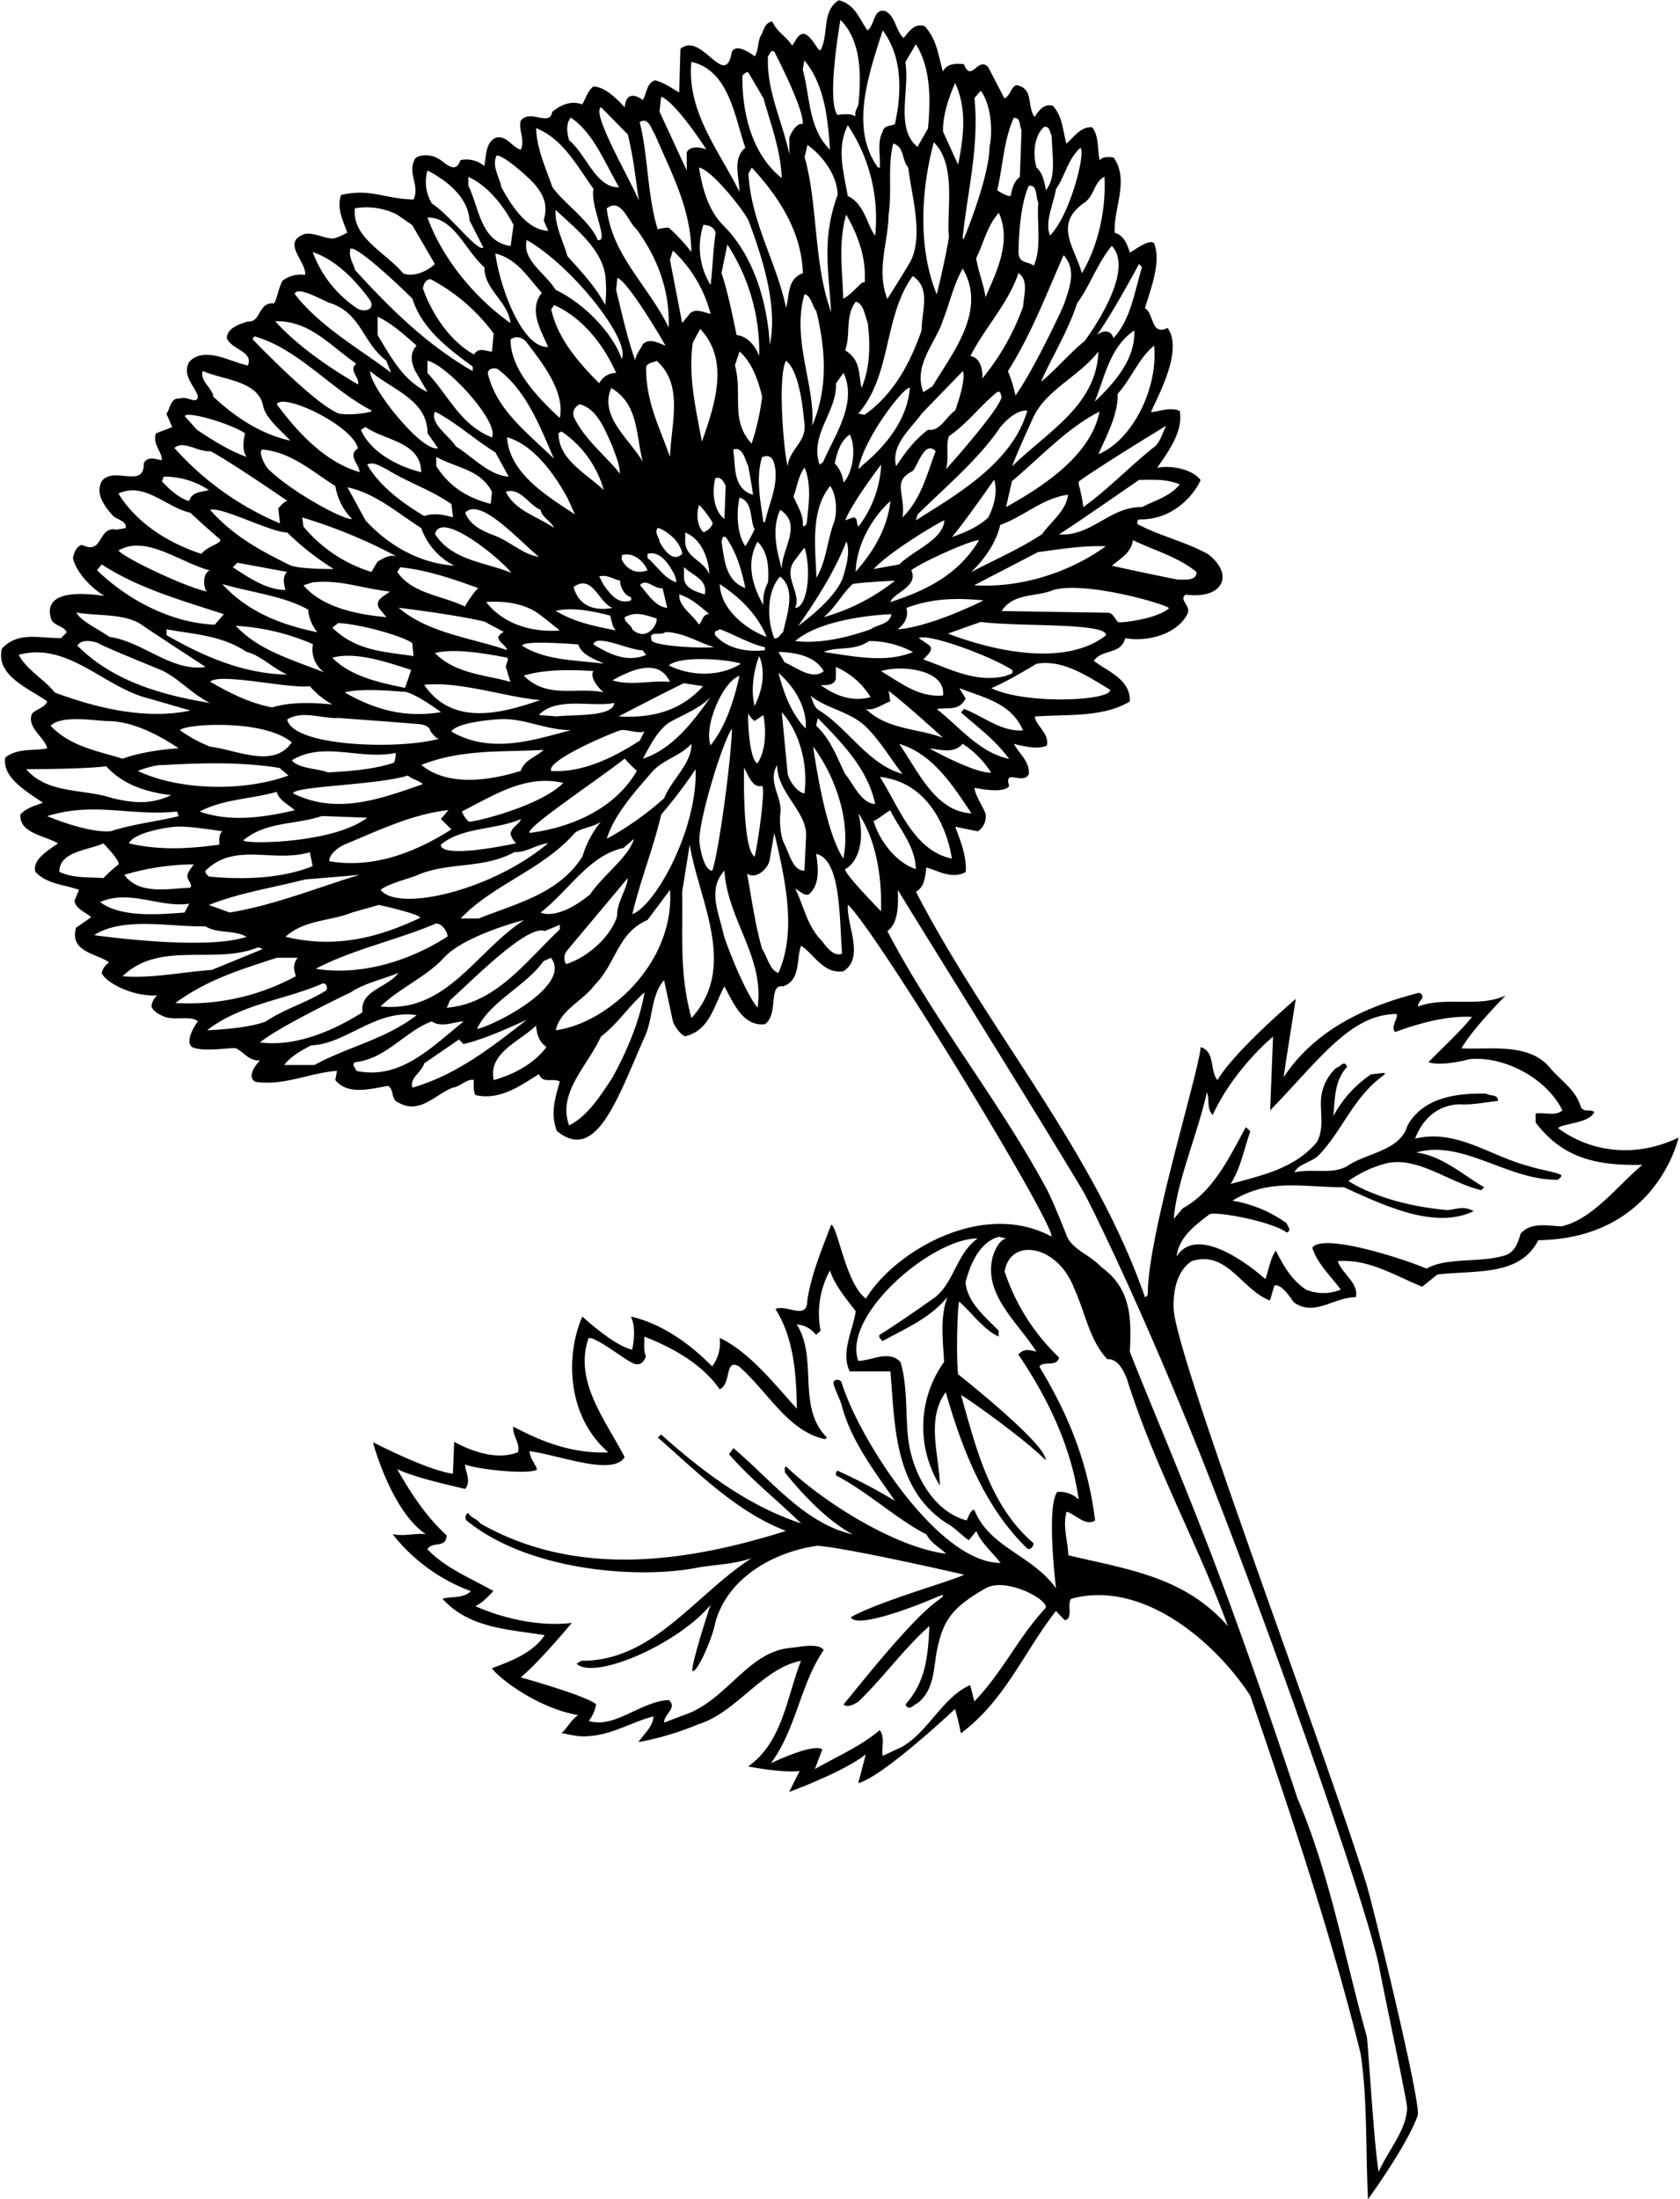 <?xml version="1.0"?>
<svg xmlns="http://www.w3.org/2000/svg" id="Layer_1" data-name="Layer 1" viewBox="0 0 456.69 598.39" width="457" height="598"><path d="M466.56,403.31c.34-1.25,8.55-1.25,9.8-4.45-1.59-.91-2.51.23-3.65-1.25-1.25-4.79-5.7-7.41-8.66-11.06-5.81-6.61-16.42-4.56-23.83-5,2.85-5.14,12-14.37,12-14.37-7.41,3.42-16.18.12-23.82,3-.23-1.48,2.51-2.5.34-3.76-14.36,3.65-28.27,9.92-36.94,23,.8-5.59,3.31-21.32,3.31-21.32s-16.76,14.25-21.32,22.12c-2.16-2.74-.57-7.75-4.56-9-.68,7.53-14.46,51.38-14.4,67.15,0,.6-.76.91-.76.91-13.91-40-42.86-72.62-62.36-110.35,2.4-1.25,2.51-4.22,2.85-6.61,3.31,1,7.07,3.3,10.72,1.25.23-4.56-1.48-8.44-2.85-12.31l6.15,1.25a4.83,4.83,0,0,0,2.06-4.9c-1-2.39-2.74-4.79-3-6.95.8.11,7.75,1.71,9.46-.46-1.59-5,3.88-.11,5.36-3.3.12-3.65-2.51-5.25-4.1-8.21,0,0,6.38,1.94,9,.45.69-3.3-3-5.36-3.3-7.86,8.89-.69,18.47.34,25.88-4.11.22-6-5.93-8.09-9.81-11.05,2.28-3.31,7.41-1.6,8.55-6.16,6.73,1.14,14.37-1.48,16.87-6.5,1.26-2.39-2.39-3.76-.45-5.36,10.18,1.34,13.4-5.36,6.15-11-6.15-3.42-13.11-4.91-19.26-8.21,0-.46-.12-1,.45-1.26,9.43.27,15.17-7,16.76-10.71-2.62-3.31-8.66-4-11.85-3.31,3.3-4.67,7.18-10.15,6.15-15.5-2.62-1.14-5.7.22-7.75.34,0-1.14,9.35-16.42,4.45-22.91-4.56,2.28-3.65-4-6.16-5.36,1.71-5.59,4.45-12.66,2.51-17.67-1.26-1.37-5.47,2-6.61,2.51-.69-2.17-1.6-4.68-4.11-5.36-.45-6.5,4.11-14.37-.34-20.52-.91-.12-3-.34-3.76.8-.69-3-.12-6.62-2.05-9-3.08-.23-4.79,2.51-7,4.45-1-3.42-1-7.3-3.65-10.26-2.39-.8-4,1.36-5,3-2.17-2.74-.12-7.75-4.9-8.66-1.71.57-1.49,2.62-3.31,3.64l-4.45-8.55c-2.85-3-4.56,4.45-6.61-.79-1.71-.12-4.44-.46-5.7,2-1.37-4.79-1.59-8.44-4.9-12.31-2.74-.92-4.1,1.14-5.81,3.19-2.28-2.17-2.06-5.7-4.91-7.3-3.3-.91-2.85,3.65-4.9,5.25-2.28-3.2-3.42-7.19-7.86-8.21-4.68,3-2.63,9.23-4.91,13.56h-.34c-.57-.22-2.62-4.67-4.56-4.44-1.59.45-1.94,2.16-2.85,3.19-1.71-2.62-4.22-3.76-5.36-6.5-1.71,0-2.39,2-2.85,3.31-1.36,1.82-.79,4.67-2.05,6.15-.34-.45-4.9-3.76-6.15-1.25-1.83,10.6-8.21-5.7-14-.8l-.34,11.86c-2.16-1.26-4.22-2.74-6.61-3.31-2.39.91-2.17,3.65-3.31,5.36,0,0-4.44-3.61-4.9,2-2.28-2.51-5.47-5.58-8.55-5.7-1.59,1.37-2.05,3.19-3,4.9-3-1.14-5.93.12-8.21,2.06-.57,4.1-6.16-.92-8.55,2.39-.68,2.39,1.25,5.24,0,7.87-2.39-.69-3.76-3.88-6.61-3.31-3,1.14-2.74,4.9-3.31,7.75a7.58,7.58,0,0,0-6.5-1.59c-1.36,4.44-4.9-.12-6.15-.46-1.6-1.14-5.13-1.14-6.16,0-2.28,4.1,1.37,7.18-.45,11.17-8.21-.23-11.63-3.08-19.73-1.25-1.25,3.65.57,7.07,1.71,10.26,0,0-2.91,1.57-3.88,1.59-2.31.05-5.06-1.65-7.63-1.25-6.73,2.28.57,7.64,0,11.17a8.07,8.07,0,0,0-6.16,1.6c-1.36,2.62-1.71,6.27-2.5,6.15A3.07,3.07,0,0,0,114,180c-1.31,1.52-1.68,4-4.16,3.8-2.28.68-5.7,1.82-5.7,4.55,1.26,3.08,7.41,3.65,5.7,7.41-4.56-.91-12-5.47-16-.91-1.82,3.65,1.26,6.16,2.4,9.12.11,2.74-3.08-.11-4.91.8-2.62-.34-2.62,3-3.64,4.11l1.59,3.64-4.44,1.71c-1,3.08,1.82,5.13,1.59,7.3-1.48-.23-4-1.25-4.9.91.11,7.07-8.32.46-11.51,4.9-1.6,3.42.68,6.5,2.85,9,1.14,1.48,4,1.48,3.76,3.65l-2.51.45c-5.24-1.14-3.42,7.07-9.46,4.11-1.6.57-2.17,2.28-2.4,3.64.92,4,5.13,8.21,8.55,10.26-15.08-2.16-15.73,2.86-14.36,6.62,1.14,1.71,3.42,1.59,4.1,3.3L59,269.93c-5.59.11-11.63-1.94-16.08,2.85-1.82,7.41,7.41,10.83,12.32,14.36-.46,1.6-2.85,2.06-4.11,3.31-1.59,3.88,3.42,6.38,4.11,9.46-3.2.8-7.87-.23-11.4,2.51-1,5.36,5.92,9.35,10.26,12.31-2.17.8-4.45,1.37-6.16,3.19-.34,5.13,6.61,5.7,10.26,7.87-2.43,1.71-7.18,4.45-6.16,7.75,3.2,3.42,7.87,3.42,11.86,4.9l-1.25,3c.45,2.28,3.3,3.19,4.56,4.44l-4.11,2.85c-1.94,6.73,6,7.07,9,9.46A4.67,4.67,0,0,0,70.07,361c.68,2.27,7.94,6.57,15.16,6.15a4.33,4.33,0,0,0-1.6,3c.57,1.49,2.28,2.28,3.65,2.85,2.74,1,7.41-.45,9,1.26-.35.23-3.77,5.24-1.6,6.95,3,1.48,11,0,11.87.33,2,.74,3.46,3.48,6.6,3.32,0,0-4.11,4.1-1.26,5.81,7.87,1.14,14.6-2.39,22.23-3l-.45,2.51c3.42,4.22,9.57,2.39,14.36,1.59,1.83,1.15.57,3.65,2.85,4.56,5.82,3.31,10-2.27,14.82-4.1,2-.23,3.76-2.51,5.7-2.05,0,0-.34,3.08.46,4.1,6.61,1.49,12.08-2.51,17.21-5.7,1.26,2.74,3.54.92,5.7,2-1.25,4.45-2.62,8.78-.8,13.46,10.74,8.78,16.43-8.71,23.83-25.42,2.39-4.91,1.71-11.52,5.36-15.62.8,3.76,1.59,7.41,2.39,11.17.46,1.6,2.4,3.87,3.31,4.1,6.72-1.48,8-8.66,10.71-13.56,2.28,4,4.91,11.06,11.06,10.26,3.76-2.63.8-11,4.9-10.26,4.91-1.71,3.54-7.3,4.91-11.06,3.3,1.94,6,7.75,11.51,6.95,5.93-3.76.8-12.54,1.25-18.12,7.91,7.37,56.09,86.52,55.41,90.28-19-10.22-43,4.4-50.5,16.88-5.48-3.88-7.76-19.95-9.47-20.07-2.5,6.61-5.35,13.23-6.49,20.52,0,5.7-5.59,1-8.67,2.4,5,7.86,5.7,17.9,5.82,27.13-5.7-6.27-12.89-15.5-21-19.27a10.78,10.78,0,0,1-2.05,7.75c-6.5-6.61-14.14-11.74-22.12-13.56,1.26,2.62.91,6.27.34,9-4.9-1-13.56-9-13.56-9-4.56,10.37-4.37,27,7.07,36.93-9.81.46-18.36-3-25.88-7-.23,2.62,2.05,4.68,1.25,7-5.58,2.17-12.31-.11-17.33-2.85l-.34,8.67c-7.07-.91-21.43-8.44-21.77-8.55,0,0,4.94,18.62,14.36,25-2.85-.34-5.81.69-9,0a48.27,48.27,0,0,0,21.31,15.51c-2.05,2.05-5.24,1.37-7.75,2.05,7.18,8,17.79,8.32,27.82,9.92-3.19,4.9-9.46,7.18-14.37,9,1.6,2.4,12.09,10.76,23.49,12.77-2.05,1.37-3,3.65-4.56,4.9,2.51.35,4.67,1.14,7.41.8,6.38-.34,12.08-4,17.67-5.36-.12,2.85-2.85,5-4.11,7a80.82,80.82,0,0,0,16.42-4.9c10.26-3.2,17.44-15.28,27.82-17.22-3.88,9.92-5,22.12-14.37,28.73,0,0,9.12,1.82,14,1.25l-2.85,5.7s14.94-5.47,20.87-10.25l-2.06,7.86c6.84-1.82,26.34-20.18,26.34-20.18a64.23,64.23,0,0,1,1.59,6.61c12-8.89,17.22-22.23,25.88-33.28l2.4,2.51c2.39-.46.57-4.11,1.71-5.82,19.09-5.3,38.84,11.17,48.79,26.34,10.94,32,21.77,64.06,30,97.24,1.94,12.19,1.37,26.56,2.05,39.78,0,0,10.72-14.7,13.57-22.91.57-4.9-12.63-58.51-14-62.79-12.16-39-52.19-144.14-52.49-156.78-.12-5,1-10.14,4.9-12.76,9.69-3.08,13.56,7.75,21.32,10.71.45-1.37.79-2.85,1.25-4.1,2.28-.46,4.85,4.32,5.44,4.72,5.56,3.78,10.7-1.53,16.68-1.53.91-3.76-3.65-6.27-4.91-9.8,8.44-.69,15.62,4,23,6.95l4.11-3.31c10.37-1.25,22.45.58,27.47-9.34,32.27-.45,38.19-27.93,38.19-27.93C488.33,411.17,476,410.26,466.56,403.31ZM280.17,319.63c.57.12,3.42-2.28,4.56-2.85,2.28,4.79,6.84,9.69,6.95,16C286,330.92,281.54,324.54,280.17,319.63Zm-25.88-40.24c4.22,3.65,7.87,9.46,7.41,15.16C257.6,290.22,255.77,284.86,254.29,279.39Zm7.07,32.83c-2.05-.45-4-3.19-4.56-5.35l-1.6-16.76C260.33,295.81,262.38,305,261.36,312.22ZM248.59,304c-2.17-.8-2.74-11.63-2.51-13.57a5.89,5.89,0,0,0,1.71,2.05l2.4-1.6C251,295.35,250.87,300.37,248.59,304Zm-.8,25.42c-3.42-2.4-2.85-24.17-2.85-24.17,1.14,1.82,2.17,5.58,4.9,4.9C250.87,310.74,248.59,326.59,247.79,329.44Zm1.26-54.61c1.93,4.56.68,9.8-1.26,13.57C246.77,284.29,247.45,278.94,249.05,274.83Zm-12-5.7c-.35-1.37.57-1,1.25-1.59,3.65,1.25,7.87,3.87,12.31,4.9v.8C246,273.81,240.27,272.89,237.08,269.13ZM210.4,345.51c-1.71,5.7-8.21,11.4-13.91,13.11a3.11,3.11,0,0,1,.34-3.76l16.42-19.61C213.14,338.1,210.17,342.09,210.4,345.51ZM203,339.7c-9.08,7.37-13.45,4.9-13.45,4.9,7.75-6,13.22-15.62,22.57-17.56l2.85-2.5C213.59,329.44,206.52,334.45,203,339.7Zm-109.1-3.65s1.18,1.78-.12,1.83c-5.57.2-13.48,2-17.55-3.54a68.32,68.32,0,0,1,18.93-2.85C94.23,332.86,92.64,334.34,93.89,336.05Zm0,6.16-1.25,2.39c-7.3.57-17.44,1.37-23-2.85C77.7,338.21,85.8,343.35,93.89,342.21ZM77.48,325.79c1.48-3.08,10.68-4.33,11.71-4.45,4-.44,9.55.6,13.71,1.14-1,.92-.8,2.4-.8,3.65C93.89,327.27,85.91,327.73,77.48,325.79Zm9.46-21.32c10.26-.57,21.09-.91,31.58.8l2.39,2.05c-12.08,4.45-29.75,4.11-41-1.25C82,305.27,84.89,304.36,86.94,304.47Zm-11.17-1.71c-6.84-2.16-14.25-3.3-19.61-9,3.08-2.85,11.28-1.48,15.16-1.25,7.64-.15,15.62,4.68,19.72,7.41C87.28,300.14,80.55,300.94,75.77,302.76Zm64.52-78c-9.69-2.74-17.33-11.41-22.57-18.47,1.82-3.19,20.63,5.81,22.11,12C136.87,220.23,140.18,222.62,140.29,224.79Zm15.16-27.48,3.31,5.7c-6.61-3.08-9.92-9.46-13.57-15.5v-5c3.88,1.83,7.53,5.13,10.6,7.87C153.86,192.41,154.31,194.92,155.45,197.31Zm3.31,16.87,2.85,4.11c-4.45,1.14-18.7-16.88-18.47-21C149,202.33,158.76,205.06,158.76,214.18ZM211.65,194c-2.5-7.19-10.48-15.28-18-18.81-3-4.79-9.23-8.1-7.86-13.57C197.86,168.47,214.05,188.61,211.65,194Zm-18-40.59c4.79,4.61,12.33,10.25,13.49,17.72a35.06,35.06,0,0,1,0,8.16c-2.5-4.79-6.61-9.23-10.26-13.23C195.69,162,193.3,157.3,193.64,153.42Zm126,17.22c2.85,1.93,1.37,6.26,1.26,9a65.22,65.22,0,0,1-11.18,19.72c.23-.8.12-5.7-3.19-6.15C310.38,185.57,316.88,178.84,319.61,170.64Zm-11.51-4.11c2-4.1,3.08-9,6.15-12.31,3.54,8.09-.79,16.3-3.64,23C310.15,173.49,308.78,170.64,308.1,166.53Zm-17.22,57.91c1.49-2.05,3.31-8.32,6.16-5.35-2.39,6.26-3.88,12.88-9,18C288.91,230.41,285.07,227.41,290.88,224.44Zm8.55,13.46c-.45,5.35-8.2,8-12.31,12l-6.95,1.25C284.5,246.45,297.84,238.46,299.43,237.9Zm-24.16,14c.22-7.18,4.21-14.48,9.46-19.27C283.93,240.06,280.28,246.22,275.27,251.92Zm.79-12.32c-.79-.68,0-2-1.25-2.5l-2.39.8c2.16-5.25,9.8-15.17,9.8-15.17A30.29,30.29,0,0,1,276.06,239.6ZM286,254.31a54.78,54.78,0,0,1-19.38,9.92c3.19-2.62,5-6.38,7.87-9C276.29,254.77,286,254.31,286,254.31Zm4.45-2.85c3-2.28,15.73-8,18.47-8.21-5.59,9.35-14.25,13.68-24.17,16.88C285.53,257.62,292.59,255.91,290.43,251.46Zm11.06-9C305.25,238,313,226.84,313,226.84c1,3.07.11,6.95-1.6,10.26C308.55,239.83,304.68,241.31,301.49,242.46Zm-9.81-4.56.46-1.6c7.64-7.53,16.76-15.16,22.57-23.83,1.82-2.16,4.67-4.67,7.3-4.44C318,222.39,302.28,231.17,291.68,237.9ZM299.89,224c.91-3.31-.11-6.27.8-9,5.24-3.65,8.09-7.86,13.11-12,1.14-.45.91.8,1.25,1.26C314.48,207.8,299.89,224,299.89,224Zm2.51-16c-2.51,1.71-4.11,5.81-7.41,5.24-3.88,3-6.16,6.16-8.67,9.92-1.48-5.81,4-10.15,7-14.36l11.17-11.52C305.48,199.71,302.4,208,302.4,208Zm-24.63,14.36-1.71,1.6c1.37-8.33,12.54-22.69,14-22.12C289.4,210.19,283.93,217.15,277.77,222.39ZM272,227.63a9,9,0,0,0-2.39-5.24c.68-3,1.48-6,4.1-7.87C275.72,218.63,274.28,225.28,272,227.63Zm.46-36c1.59-4.67-.12-9.12,2.85-13.22,2.16.45,2.5,3.76,3.3,5.81.69,5.81.69,12-1.71,17.67C276,197.65,276.75,194.35,272.42,191.61Zm-2.85,46.29c-2.06,5.12-2.17,10.94-5,15.61-.11-7.06-1.94-18,3.76-25C269.91,230.71,270.36,234.82,269.57,237.9Zm3.19,5.81c1.14,2.62-.12,7.07-1.14,10.26-2.28,4.9-7.87,9.57-12,12.65C264.78,259.33,269.57,251.8,272.76,243.71ZM258.39,231.4c1-2.63,1.26-5.47,3-7.87,1.93,4.45,1.16,10.05.6,15.05-.1.9-1.13,1.13-1.07.58C261.17,236.35,259.35,233.87,258.39,231.4Zm-1.59-8.21c-1.14-4.45-2.74-24.4-.46-28.73,4.11,3.19,4.79,15.73,5,16.76C262.16,216.58,257.25,218.4,256.8,223.19Zm-1.6,27.93c-1.37-5-2.85-10.72-.45-16.08C261,239,255.09,245.76,255.2,251.12Zm3.65-2.51,2.51-3.3c1.94,5.69.95,16.26-2.51,16.41C260.67,257.62,255.2,253.06,258.85,248.61Zm26.22,14.82c-.57,2.85-3.76,2.74-5.7,4.11-6.38,2.27-13.91,4-20.52,3.19C266.68,264,284.73,263.43,285.07,263.43Zm-6.16,7.3a25.12,25.12,0,0,1,12,3c-7.52,3.08-16.18,1.14-24.28,0C270,272.1,275,273.58,278.91,270.73Zm-9,10.26v-3.2a20.62,20.62,0,0,1,9.46,8.21c-5,1.37-9.8-.45-13.57-3.3C267.51,282.81,269.57,282.7,269.91,281Zm14.82,6.15-.46-2.85c4.33,3.2,14.82,12.77,14.82,12.77-6.95-2.62-15.16-2.16-21-7.86C280.28,289.77,282.56,287.94,284.73,287.14Zm-2.51-8.2c4.84-1.73,17.68-.68,16.87,6.61C292.37,286.12,287.46,282,282.22,278.94Zm11.51-3.2c1-1.14,3.31-2.85,1.26-4.1l-2.51-1.71c2.62-1.37,19.38,4.79,25.42,8.66.57,1.37-1.14,1.14-1.59,1.6C308.21,282.24,301.37,278.48,293.73,275.74Zm-7-8.2c1.94-1.49,3-3.31,2.39-5.82,7.3-2.73,13.91-2.73,21-2.05C310.15,259.67,296,266.85,286.78,267.54Zm20.86-12,17.33-9c6-.8,12-1.82,18.47-1.6C333.29,252.26,319.84,256.36,307.64,255.56Zm-.8-3.64c3.77-3.54,6.84-8.21,7.87-12.77,6.27-2.17,11.51-7.3,18.47-8.21-.57,4.45-4.68,7.3-7.07,10.72C320,245.65,313.34,248.5,306.84,251.92Zm9.47-17.67,1.59-7c7.87-6.61,15.16-14.59,23.83-18.92C339.33,220.23,326.34,228.66,316.31,234.25Zm24.16-28.73c2.74-6.73,4.11-14.82,10.72-19.27C351.53,193.78,346,200.27,340.47,205.52ZM317.9,223.19c.91-2.74,5.19-12.12,5.9-13.6,3.45-7.22,12.48-11,17.59-17.64C340.82,206.66,327.71,213.61,317.9,223.19Zm.91-19.27a38.51,38.51,0,0,0-2.05-6.61c6.27-9.92,10.49-21,15.16-31.58,3.55,4,1.65,8.74.2,13.12C331.71,180.1,323.72,197.08,318.81,203.92Zm-22.57-2.51-2.51,1.6c-2.85-7.41,3.42-13.45,5.36-19.61,1.83-4.67,2.85-9.57,5.36-14C311.18,180.9,301.49,192.52,296.24,201.41Zm-3-15.16c-3,8.55-7.41,17.22-15.51,22.92l-1.71-.34c9.12-10.38,6.84-26.45,14.82-37.4C296,174.85,293.16,181.12,293.28,186.25Zm-12.66-25.87c-2.05-2.51-2.85-8.67-7.41-10.72-1.25-6.95-3.07-13.11,0-19.27A45.52,45.52,0,0,1,280.62,160.38Zm-2.85,12.76c-.91-.45-2.92,2.93-5.81,4.45-.23-8-1.37-15.05.8-22.91C275.72,159.92,278.23,166.07,277.77,173.14ZM272,197.77c3.88,8.21-2.49,17.1-5.57,24.28l-.93.68c-2.85-8.09,4.79-14.36,4.45-22.11Zm-3.31-16.42c-4.9-13.11-3.64-29.75-7.29-42.29l.8-3.31c4.21,3,8.09,8.32,8.2,13.57C266.15,161,267.86,169.15,268.65,181.35Zm-4.1-.45c2.51,10.25,3.31,21.09-1.14,31.23,1-10.49-5.7-23.6-2.05-35.79C263.18,176.79,263.41,179.41,264.55,180.9Zm-8.21-.8c-2.62-12.54-9.57-23.26-10.26-36.6l.91-1.59c7.19,7.75,13.57,17.33,13.91,28.73C256.57,172.23,257.37,176.79,256.34,180.1Zm-4.44,10.26c-.57-11.29-4.22-24.4-12.77-32.83-4-4.11-5.59-9.92-6.5-15.62,3.31.57,11.63,10.83,13.45,14.36C250.07,166.76,254.18,179.76,251.9,190.36Zm-121.07,89c-8.44-3.42-18-5.93-24.28-12.77a61.27,61.27,0,0,1,21,5A7.63,7.63,0,0,0,130.83,279.39Zm102.6-62.81c-1.71-9.24-3.76-17.67-2.51-27L233,185.8C241.07,194.46,237,206.32,233.43,216.58Zm2.39-42.64a19.41,19.41,0,0,1-2-16.41c1.48,0,3.31.79,3.31,2.39C236.51,164.14,236.39,169.15,235.82,173.94Zm.49,64.53c.18,1.21-2.23,3-2.6,2.58-1.55-1.69-1.91-4.77-1.08-7.26C233.66,234.36,236.27,238.18,236.31,238.47Zm-.83,14.24c-1.6-4.1-6.84-4.56-6.61-9.46V241.2C233.43,243,235.37,248.5,235.48,252.71Zm-1.25,5.36c-2.28-.68-5.59-1.59-5.7-4.56v-2.85C230.81,252.83,235.14,254,234.23,258.07Zm1.25,5.36c-1.82-.11-1.94,1.94-2.85,2.85-1.82-2.74-5.7-5.13-5.36-8.21C230.35,259,232.86,261.15,235.48,263.43Zm-13.57-19.72c-.11-1.25-1.59-2.51-.45-3.76,2.85,1,6.15,4,6.61,7.07C225.45,249.64,222.94,245.53,221.91,243.71Zm3.65,8.21a7.41,7.41,0,0,1,.91,2.85c-3.19-.92-5.24-4.45-7.86-6.62V247C222,246.1,224.31,249.64,225.56,251.92Zm-2.85,4.44,1.26,5.36c-3.2-.23-5.36-3.87-7.41-6.16C218.27,253.51,220.43,256.59,222.71,256.36Zm-39.78,69.43c-22.27,4.56-20.52.34-20.52.34,5.7-4.79,15.27-4,21.77-6.95-.8,1.82-2.62,2.16-2.85,4.1A5.47,5.47,0,0,0,182.93,325.79Zm-13-5.92a6.86,6.86,0,0,1-1.83-2.74c8.55-4.34,17.32-10.15,27.58-7.76C189.31,315.87,170.49,320.27,169.94,319.87Zm14.24-13.8c-8.32,2.62-19.84,4.44-27.13-1.6,11.28-4.45,22.34-3.42,33.29-4.1C188.51,302.19,185,303.1,184.18,306.07Zm-32.06-21.54c2.82,0,10.29,5.58,10.29,5.58-9.81,1.59-17.79-.57-26.22-5.36C140.75,283.38,151.71,284.52,152.12,284.53Zm-19.24-9.24c6.27-1.71,14.59,1.14,21.32,3.3.34-.45-1.6,4.91-1.6,4.91C145.42,282,137.78,280.3,132.88,275.29Zm75.47-11.52c.68,1.37.45,3,1.71,4.11-5.82-1.14-11.52-2.28-16.42-5.36C198.66,261.49,203.79,262.63,208.35,263.77ZM198.54,256c5.25-3.65,6.84,4.45,10.61,5.7C204,262.71,199.8,261,198.54,256Zm8.21-.46-1.25-2.39c2.28-.57,3.76.8,5.7,1.14,0,2.05,1.37,4.1,3,4.56v.8C210.51,261,208.46,257.73,206.75,255.56Zm-8.21-45.94c-.34-1.59.35-2.5,1.6-3.3,5,1.25,7,7.29,9,11.51.79,2.51,1.93,4.67,2,7.41C208.23,221.25,201.28,215.78,198.54,209.62Zm8.21,20.07c-4.79-4.56-12.42-8.32-12.31-15.51l.8-.45A28.47,28.47,0,0,1,206.75,229.69Zm-9.92,2.05,2.06,4.56c-7-4.67-17.9-11-18.47-21C187.71,217.38,193.3,225.35,196.83,231.74Zm-7.29,3.3c.34,2.06,2.85,3.08,3.65,4.91-4.68-3.2-10.61-4.68-13.11-9.81C184,228.77,186.46,233.9,189.54,235Zm-.46,12.77c-3.53-.34-7.41-3.65-11.06-5.35-3.42-1.37-7.41-2.63-9-6.62C173.09,231.36,183.81,243.57,189.08,247.81Zm5.7,20.07c-7.41.57-15.27-1.6-20.06-7.75,4.91-.33,9.82.32,13.72,2.81C190.07,264,194.78,267.88,194.78,267.88Zm-13.45,14c-6.61-1.94-15.05-2.17-20.52-7.87,5.07-1.29,12.92,0,19.39,1.21.94.17.1,1.19-.12,2.55Zm-1.71-13.57c-.68,0-1.14.8-1.6,1.26,0,1.59,2.06,2.16,2.4,3.65-10-3.43-21.32-4.56-29.53-11.52,0,0,15.28,1.82,23.37,3.76Zm9.92,18.47c-12.41,4.39-24.38,6.5-31.69-4.1C167.42,281.56,180.53,286.12,189.54,286.8Zm17.21-2.05c-7.29-1.6-15.39,1.94-21.77-4.56,5.81-1.82,13.45-1.6,18.92-1.25C202.88,280.65,205.16,283.38,206.75,284.75Zm-41.49,10.6c1.71-2.51,11.66-3.25,13.26-3.32,6.61-.31,12.07,2.89,19.23,3C187.71,297.63,176,301.62,165.26,295.35Zm28.38-4.1-4.56-.35c4.79-5.13,14.82-2,20.52-3.3C209.3,291.4,199.11,290.68,193.64,291.25ZM184.52,272c.23-1.6,15.28-.34,15.28-.34,1,3.08,4.9,4.1,6.95,5.24C199.11,275.86,190.91,276.09,184.52,272Zm19.38-.34c.8-3,9.81,1.6,13.45,1.6l.92,1.25C213.14,276.65,208.35,274.38,203.9,271.64Zm10.6-4.1c-.22-1.26-2.28-1.94-2.05-3.31,3.08-1.71,5.59-.57,8.67.34C221.46,266.32,218.27,271.07,214.5,267.54Zm-2.85-18.93v-1.25c2.85-1,5.93,1.48,7,4.1C216,252.49,213.25,251.69,211.65,248.61Zm5.7-26.67c-3.42-6.05-12-12.32-8.55-20.07C216.21,206.32,215.42,214.3,217.35,221.94Zm-2-27.48c-2.28-6.27-3.65-12.88-5.24-19.26l.34-3.31c2.62.91,10.6,14,13.11,18.47-1.82-.69-4.22-2.17-6.16-.46C216.67,191.5,215.42,192.75,215.3,194.46Zm-9.8,6.16c-5.82-5.82-11.4-12.32-13.11-20.18l.8-1.14c7.75,3.42,13.56,10.94,16.87,18.47A5.06,5.06,0,0,0,205.5,200.62Zm-10.72,9.46c-5.93-5.47-13.56-13.34-13.45-21.43,1.37-1,2.85-.69,4.1.45C189.77,194.8,196.26,202.67,194.78,210.08Zm-1.59,11.06c-7.64-7.41-15.51-13.23-18-23-.34-1.6,1.94-2.05,2.85-1.26C185.78,202.78,189.42,212.47,193.19,221.14ZM180.87,226c-5.35-.34-9.91-5.47-14.36-8.21-2-3.08-7.18-6.27-5.7-9.46,5.47,2.73,10.83,7.64,16.42,11.06Zm-4.56,4.1-.34,3.31c-6.15-1.6-11.06-4.45-14.82-10.26v-2.51C166.85,223.76,173.12,224,176.31,230.14Zm-11.05,3.31.45,3.65c-2.85-.69-4.9-1.26-7.86-.35-5.7-3.41-12.09-8-15.51-14,1.83-.91,3.65.57,5.25,1.26C153.51,227.63,159.44,229.46,165.26,233.45Zm16.41,18.81c-7.18-3-16.19-3.31-20.86-10.6C162.36,235,178.53,248.2,181.67,252.26ZM169,261.38c-6.16-3.08-14.37-3.42-18.47-9.46l.8-1.26c7.07.69,14.48,3.19,21.32,5.7C172.1,256.36,169,260.92,169,261.38Zm-14.37,10.26.35,3.19c-8.44-1.25-15.74-1.48-22.12-7.75l1.6-1.25C142.34,266.28,155.45,270.61,154.65,271.64Zm-9.12-9.92,2.06,2.51c-7.87-.69-17.45-2.62-22.58-8.67l2.51-.79c7.64-.8,13,1.59,21,2.5C147.36,258.3,144.28,259.44,145.53,261.72ZM126.72,283a22.18,22.18,0,0,0,6.16,5c-5.7-.57-11.51-.69-16.42.79-6-1.14-11.51-3.87-16.87-7C102.33,279.28,121.37,283.84,126.72,283Zm7.76,8.66s21.14,1.54,22.47,1.74,2.49.77,2.61,1.91c.79.8,1.36,1.94,2.39,2-11.12,3.09-39.91,2.12-41.38-5.24C124.67,289.54,129.92,291.82,134.48,291.7Zm15.61,9.46c.12.8-.23,2.65-.59,2.76-5.69,1.86-12.18,2.28-17.87,2.6-2.74-1.14-7.76-.91-9.81-3.3C130.6,297.86,140.52,303.22,150.09,301.16Zm3.31,6.16c.91,1,2.85,1.26,4.1,2.39-11.51,4-23.37,8.44-35.34,2.51C122.51,310.17,145.31,309.94,153.4,307.32Zm-11.06,11.52c-9.12,7.06-33.29,7.29-33.74,6.15,6.5-5.24,13.91-4.1,21.43-6.61Zm-6.15,7.29c9.12-3.76,18.46-8.32,28.27-9.35l-2.05,2.4,2.85,2.85c-9.69,6.15-21.09,10.71-33.18,8.66C131.74,329.1,134.36,326.81,136.19,326.13Zm20.06,8.21c8.66-3.53,17.56-1.48,26.22-6.16,3,.23,5.93-2.05,9.12-2.39-15.51,13-41,18.81-45.6,12.65C148.73,336.5,152.83,335.71,156.25,334.34Zm42.64-11.4c2.16-1.48,4.9-1.48,7.06-3a27,27,0,0,0-5,9.46c-6.5,10.14-17.67,12.65-28.27,16.87h-4.91C176.77,336.85,189.88,333.09,198.89,322.94Zm-12.32,0c-1.25-1.25,17.67-13.79,25.88-20.18a29.57,29.57,0,0,0,3.31,3.31C209.83,316.33,198.09,321.46,186.57,322.94Zm5.82-16.87c-1.14-3.08,18.15-11,19.18-11.08,2.16-.08,4.62,1.06,6.24.36l-1.25,2.51C209.26,302.53,200.82,306.64,192.39,306.07Zm18.47-14.82s12.42-6.5,17.67-9l5.24.8C227.39,290.11,219.29,291.7,210.86,291.25Zm-1.71-9.81c4.33-2.39,12.42-6.49,15.61.46C219.75,281.33,214.28,283,209.15,281.44Zm10.71-10.71c-1.25-3.08,2.51-1.26,3.65-2.4,5,.12,8.78,2.74,13.22,4.11C233,272.78,221.34,272.1,219.86,270.73Zm17.22-44.23c1.59-.69,2.39,1.13,2.85,2.05l-.35,9C236.73,235.39,236.16,230.37,237.08,226.5Zm1.71-55.86,1.59-7.76a53.26,53.26,0,0,1,8.67,30.33c-1-2.62-3.08-5.36-6.16-5.7C242.89,187.51,240.61,175.65,238.79,170.64Zm1.14,71.82c3,4.21,4.33,9,5.35,13.9-5.58-2.05-5.7-8.09-6.49-12.65C239.13,243.14,238.79,242,239.93,242.46Zm3.76-10.72c3.76,1.14,2.73,5.81,4.1,8.66a40.69,40.69,0,0,1-2.51,4.56C243,241.66,242.78,235.84,243.69,231.74ZM242,218.63c2.62-.91,3.19,2.85,4.1,4.56.46,3.08.91,4.67,1.26,7.75C241.86,229.23,242.66,223.53,242,218.63Zm5-1.6c-5.92-6.38-2.39-13.45-4.56-21.32l1.26-3.76c3.3,2.85,5.13,7.87,6.15,12.32A66.81,66.81,0,0,1,247,217Zm-11.17-35.34c-1,0-4.1-1.82-5.7,0l-2.05,2.51L224.76,167l.8-2.51A35.94,35.94,0,0,1,235.82,181.69Zm-11.06,39c-2.85-8.32-6.61-14.93-6.49-24.62.68-1.26,1.93-1,2.85-1.6C228.53,201,225.11,211.33,224.76,220.68Zm-.34-35.22C219,174.17,209,165.85,207.55,153c4-3,5.59,3.42,8.21,5.81C221.34,166.53,224.76,175.2,224.42,185.46ZM189.88,176c-3.76,4.68-.11,10.38,1.71,14.71-7,.38-13.11-16.07-14.36-25.42C183.15,166.76,186,171.66,189.88,176Zm-8.55,8.21c-10-7.07-18.7-17.9-22.57-28.73,7.29,0,10.26,9,15.5,13.57C174.15,175.08,180.76,178.39,181.33,184.2Zm-4.56,2.85-.46,4.9c-1.71,0-3.53-1.36-4.9.8-6.61-3.65-11.51-11.17-13.91-18,.23-1.14.69-2.39,2.06-2.51A50.83,50.83,0,0,1,176.77,187.05Zm-.46,28.27c-8.55-3.42-11.51-10.94-17.55-17.55v-3.31C164,195.49,178.37,211.22,176.31,215.32Zm-19.26,9.47c-6.39-1.6-13.68-5.36-16.42-11.52l1.26-.8C147.13,216.24,156.93,216.46,157.05,224.79Zm0,15.16a18.21,18.21,0,0,0,9,10.26c-9.19-.61-17.67-5.25-24.16-12.31l-4.91-9C144.51,230.49,150.55,235.84,157.05,240Zm-23.37-11.4a16.57,16.57,0,0,0,4.56,9c-2.75.1-16.86-7.68-22.89-13.7-1-1-2.88-5.22-1.39-5.22C121.82,219.43,127.29,224.56,133.68,228.55Zm16.87,19.26c-1.94-.91-3.76.46-5.36,1.26l-1.71,2.85A39.05,39.05,0,0,1,125,239.6l-.34-2.5A141.11,141.11,0,0,1,150.55,247.81Zm-17.33,3.31s-10.37.11-12.31-1.25c-7.87-3.88-15-7.76-21.32-14.83,3.08-1,16.3,6.05,21,6.16A73.53,73.53,0,0,0,133.22,251.12Zm-13.11,5.7c-5.13,0-9.92-3.31-14.36-6.16l1.25-1.25,13.57,2.51C119.2,253.06,119.66,255.34,120.11,256.82Zm6.16,5.36a11.22,11.22,0,0,0,2.51,6.15c-10-2.05-19-5.58-25.88-13.11C110.65,257.5,119.54,258.41,126.27,262.18Zm-16.76,11.51c3.65.8,7.18,4.45,11.06,6.16-12.31-.23-23.26-5.25-32.83-10.72v-1.59C95.15,268.9,102.67,269.13,109.51,273.69Zm12.31,24.62c-5,7.19-14.82,2.06-22.23,1.15A38.18,38.18,0,0,1,91.38,295C92.41,293.3,114.18,291.82,121.82,298.31Zm-4.1,13.46c.68,2.39,3.08,3.3,4.9,5-8.44,1.94-17.44,3.31-25.88.35C103.24,313.71,110.31,313.82,117.72,311.77ZM98.34,333.2c8.09-7.87,18.35-2.05,28.38-5l.8,3.77c-8.43,3.42-19,3.76-28.27,2.84C98.79,334.34,98.11,333.88,98.34,333.2Zm27.13,2.39c4.45-.34,9.8-.8,14.82-1.25-11.4,3.42-23,8.21-35.34,10.26l-5.7-2.05C107.46,339.24,116.69,337.87,125.47,335.59Zm12.77,9,7.29-2.05c4.68,1,12.26,3,11.08,3.59-9.67,4.49-21.74,8.65-36.5,5.07C125.24,346.54,132.2,347,138.24,344.6Zm22.91,3c2.17.12,3.36,3.35,3,3.59-10.21,6.53-23.28,10.7-35.81,8.73C138.35,354.63,150.44,352.12,161.15,347.56Zm23.83-.91c-13.34,8.78-21,25.31-39,23.48,5.13-5,12.54-8.09,17.21-13.22C168.79,350.75,185,346.65,185,346.65Zm-20.07,21.77c5.13-4.44,20.87-20.74,25.77-18.81l4.1-1.71v1.26c-9.23,8.66-17.33,20.18-30.78,21.32Zm42.64-43.88c1.94-6.39,7.3-12.43,11.86-17.67,3.19-4,7.86-4.56,11.17-8.21.23,5.24-5.36,9.69-7.41,14.82A83,83,0,0,1,207.55,324.54Zm9.8-21.78c1.94-3.42,3.77-7.41,7.07-9.8,3.88-2.28,8.1-3.65,11.4-7C230.92,292.84,225.45,300.14,217.35,302.76Zm18.47-3.65c-1.94-5.47,3.5-17.59,7.87-18.92C242.32,286.12,240.27,293.53,235.82,299.11Zm5.82-4.56c-.23,8.78-3.65,33.86-5.36,38.65-2.51-.23-3.47-7-3.51-8.17C232.6,319.55,238.9,298.54,241.64,294.55Zm-17.22-17.21c3.65-3,17.79-1.37,19.61-.46C238.79,280.3,230.69,280.53,224.42,277.34Zm13.91-22.12c5.7,3.77,10.15,8.21,12.77,14.37C244.94,267.31,238.44,261.72,238.33,255.22Zm11.86,5.7c-3-5.24-4.79-11.51-1.6-17.21,2.74,2.51,3.19,6.84,2.85,11.06A11,11,0,0,0,250.19,260.92Zm.45-22.57h-.45c-.69-5.13-2.17-12-.35-17.67,3-1.25,3.42,1.82,3.65,3.76C253.83,229.57,251.55,233.79,250.64,238.35Zm4.11,14.82c4.44,3.42,1.82,10.49.79,15.16-.79.46-1.25,1.94-2.39,1.6C251.1,264.8,251.1,257.16,254.75,253.17ZM256,276.54l-1.71-2.85c4.33.12,10,1,12.31,5.25C263.52,281.44,259.31,278,256,276.54Zm21.77,17.21c4,3.77,6.84,8.78,10.26,13.12-9.23-2.51-15-12.54-22.57-17.22-1.71-1-1.71-2.74-2.51-4.1C267.51,289.2,273.33,289.77,277.77,293.75ZM265,291.7c6.49,6.61,13.68,13.91,15.61,23.37-3.76-.11-5.92-5.47-8.2-8.2-2.17-4.45-3.88-9.35-7.87-13.12Zm16.87,16c17.24,1.9,19.61,22.23,19.61,22.23C291,327.73,287,315.64,281.88,307.66Zm5.24-9c9.24,2.73,14.59,11.28,19.72,18.92C296.93,317.13,292.25,306,287.12,298.66Zm8.21,1.25c2.85.23,6.61,1.6,9.12-1.25a25.52,25.52,0,0,1,7.75,7.86C307.3,306.64,295.33,299.91,295.33,299.91Zm9.46-10.71-.8.91c5.13,4.56,9,7.18,13.11,12.65-8.09-1.71-13.33-8.55-19.72-13.56,3.31-.57,5.93.68,7.87-2.85l-1.71-2.85c6.61,2.62,14.13,4,17.33,11.51C314.94,295.46,310.15,291.25,304.79,289.2ZM344.58,284c.34,3-22.92,4.11-32.38-.45,4.11-1.6,12.31-6.62,12.31-6.62C331.7,275.63,338.42,280.3,344.58,284Zm-44.23-15.27,9-3.2c10.26,1.37,34.54.12,34.09,3.65C333.07,277.33,314.67,274.16,300.35,268.68Zm46.54-3.08c-1.1-.74-1.4-2.71-3.11-2.62l-28.73-.46c3.19-5,9.35-3.76,14-5.7,8.44-2.51,29.87,3.53,31.58,4.9C357.35,264.8,347.26,265.85,346.89,265.6Zm21.17-13.68c.12,2.39-3.08,2.05-5,2.05-4.45-.8-18-3.76-18-3.76,2.4-2.06,5.36-3.65,5.7-7C356.55,246.1,362.82,247.7,368.06,251.92Zm-4.56-23.83c-2.62,3.31-7.07,4.45-10.26,6.16-8.66-.23-13.79,8.09-22.57,7.41,3.53-2.17,21.77-14.82,21.77-14.82C356.43,226.84,359.85,226.61,363.5,228.09Zm-3.65-16c-1.14,2.05-1.59,4.79-3.76,6.16-6.5,5.24-11.85,10.94-18.81,16a43.46,43.46,0,0,0-1.25-6.16v-.8C340.93,223.65,359.85,212.13,359.85,212.13Zm-3.3-21.77c1.14,11.85-6.13,25.85-15.16,29.52,2.28-5.24,5.35-10.71,5.24-16.41C350.39,199.25,352.44,193.66,356.55,190.36Zm-4.11-22.23.8.91c-2.05,6.61-3,14.14-7.75,19.26-.8-2.5-3.08-2.05-4.56-.79C344.92,182.15,352.44,168.13,352.44,168.13Zm-7.41-4.9c6.83,7.07-7.41,25.87-7.41,25.87-4.1,3.31-8.32,8.33-11.85,11.06,2.39-5.7,7.41-13.79,9.8-21.32C339.22,173.83,341,168.13,345,163.23Zm-2-18.81c.46,8.66-1.59,18.58-6.15,26.22-1.94-7.11-7.87-13.34.79-19.27C340.36,149.43,340.13,145.9,343,144.42Zm-13.11,3.19c2.28-3.19,3.08-7.87,6.5-11.06,1.71.57-2.62,18.24-8.21,23.83C326.68,156.73,329.19,151.83,329.87,147.61Zm-3.3-16.76c1.59-.34,1.48,1.48,2.05,2.39.11,5.7,1.33,11.29-1.6,14.82-.34-2.28-.91-4.78-2.51-6.15C323.6,138.94,323.6,133.59,326.57,130.85Zm-4.11,16c2.4-.23,1.71,3,2.51,4.56-.46,5.7,1,12.2-1.25,17.21-1.37-1.25-3.84-.49-4.11-3.3C319.61,165.28,319.61,152.85,322.46,146.81Zm-4.1-18.47c1.94-.11,1.37,2.17,2.05,3.31L320,144.42c-1.63,1.28-2.09,3.15-2.47,5.06-.12.63-2.66-.62-3.68-1.42C315.39,141.45,315.62,134.38,318.36,128.34ZM307.64,123l1.71-2c2.62,3.42,3.42,10.38,2.4,15.28-.12,8.55-7,25-7,25h-.34C305.59,149.09,309,136.32,307.64,123Zm-5.24-4.1c3.3,7.3,2.28,14.59.8,22.23l-4.11-9C299,127.66,300.57,123,302.4,118.88Zm-1.71,42c-.8,4.79-2.05,10.38-3.31,15.51-5.24-12.77-4.22-28.62-.8-41.39C302.85,141.22,300,153.42,300.69,160.83Zm-11.86-47.65,2.85-4.9c4.22,6.5,4,15.62,3.31,22.91l-2.85,5C286,131.31,290.09,120.82,288.83,113.18Zm.8,28.73c.86,7.42,4.25,18.42.58,25.5-.73,1.4-6.28,10.18-6.28,10.18-3.08-7.87.23-15.28.34-22.91,1-6.73-.34-12.89,1.26-19.38C288.6,136.21,287.81,139.86,289.63,141.91Zm-6.95-37.39c5.35,7.18,5.24,16.75,3.3,25.53-1.14.46-3.08.34-3.3,2-1.6,2.74-.57,6.5-.8,9.81h-.46C273.44,131.08,279.14,115.8,282.68,104.52Zm-11.52-2.85c6,5.92,5.59,16,4.9,23-.34,1.14-1.14,1.94-.79,3.31-1.14-1.14-4.91-.46-4.91-.46C267.51,124,270.59,105.09,271.16,101.67Zm-9.8,11c5.36,6.5,6.38,15.39,6.95,24.29-5.93-5.82-5.36-14.37-7.41-21.78Zm-9.92-1.14c.57-.45.57-1.82,1.71-1.25,0,0,8.21,15.73,7.75,19.72-1.48-.45-3,2-3.65,3.65v4.56C255.2,128.8,251,120.93,251.44,111.58ZM246.08,116l4.11,7c2.05,7.19,4.67,14,5,21.78-8.55-6.84-10.83-18.58-10.71-27.93C244.94,116.49,245.4,115.8,246.08,116Zm-15.5-2.85c10.26,2.28,11.74,14.82,14.7,23.37-3.53,2.85-1.71,7.75-1.59,12C238.1,137.23,229.32,126.75,230.58,113.18Zm-8.21,9.46c4.1,1.6,12.31,14.37,12.31,14.37-.68-.35-4.33-1.37-5.36.79v4.91l-7.41-16Zm-1.71,10.26c4.33,10.26,9.8,19.95,9.92,32a48,48,0,0,0-6.16-6.62,10,10,0,0,0-3,.46c-2.85-9.23-2.62-20.29-4.9-29.18C219,128,219.75,131.65,220.66,132.9ZM206,125.49l7.3,7.41c1.6,6.73,1.94,10.95,3,18C214.05,145.33,203.22,127,206,125.49Zm-8.2,2.85c6.15,4.11,9.23,12.31,13.11,18.93-6.27.22-8.9-8.9-13.57-12.77C196.72,132.67,196.38,129.94,197.75,128.34Zm6.15,19.27c-1,4.79,4.45,14.78,1.14,14-2.16-5.24-9.12-9.92-12.31-14.36-1.82-5.13-4.33-10.72-4.45-16.08C195.69,134.16,199.34,141.34,203.9,147.61Zm-26.33-9c2.28.12,8.94,6.25,10.28,7.81,2.3,2.71,3.78,5.46,2.49,9.86l1.25,2.85c-5.81-.23-10-6.84-12.77-11.85C178.37,144.42,176.2,141.68,177.57,138.6Zm-7.75,5.82c5.24,2.39,9.57,7.75,12.31,13.11l-.8,5.7c-8.21-1.14-8.55-10.49-11.51-16.42Zm-11.06-1.71c5.24,2.73,10.94,7.18,11.4,13.56l3.76,7.41c-1.67,1.18-9-8.78-14-12A11.18,11.18,0,0,1,158.76,142.71ZM139,153a18.53,18.53,0,0,1,11.51,1.71l4.1,2.85,6.16,10.6c-2.62,2.43-6.38,3.53-8.66,2.51C147.36,164.94,138.12,161,139,153ZM137.78,164c1.48-1,12.66,9.35,16.87,13.57,2.51,8,9.35,13.34,16.42,18.47v1.25c-12.31-7.07-22.12-16.64-32-27.47C138.58,167.9,137.21,166.3,137.78,164Zm5.36,14c1.56,2.78-2,3.42-3.76,2.06a31.37,31.37,0,0,1-11.86-15.16C134,167.1,139.15,172.57,143.14,178Zm-10.72.8c8.44,3,8.52,10.53,15.13,15.66l1.29,3.27c-7.3-5.7-19.38-12.43-26.22-21.43C123.19,173.83,130.83,178.39,132.42,178.84Zm7,16.42c-2.28,1.94.91,3.65.45,5.7-7.29-4.22-16.3-10.26-22.57-17.21C126.72,183.52,132.08,190.24,139.38,195.26Zm-27.82-7.41c12.09,3.42,20.86,14.48,31.92,20.18.69.57-6.15,1.48-9,.8-6.62-2.63-23.37-20.18-23.37-20.18Zm-14,9.46c5.81,2.51,15,2.62,16.42,9.46.68,3.42,4.78,6.61,7.41,9.47-7.53-1.6-14.71-6.05-21-12C100.5,202.33,96.74,199.93,97.54,197.31Zm11.51,16.87c-.34,1.48-1,4.79.46,6.5-4.1-1.37-9.23-4.44-13.57-7.41l-3.3-3.65C92.87,208,105,211.45,109.05,214.18Zm-9.46,4.91c5.25,2.73,21,13.56,21,13.56-1,.12-1.71,1.25-2.51,2l.46,4.11a79.83,79.83,0,0,1-28.73-20.52C92.41,216,96.17,219.31,99.59,219.09ZM86.94,226a22,22,0,0,1,12.31,3.65c-1.71.57-4.67.34-5.36,3-2.85-.8-5.47-3.3-7.41-5.36ZM74.63,230.6c7.06-3.31,13,3.76,19.6,5.24,0,0,4.46,4.19,7.83,7,1.48,1.24-2.92,1.77-4.86,4.17C88.53,244.16,79.76,238.92,74.63,230.6Zm24.62,20.86h.34c-1.94.8-1.82,3.65-1.25,5.36l.45.45c-5.13-.91-22.23-8.89-24.16-11.17C82,241.77,91.16,249.18,99.25,251.46Zm-30.44,0,1.26-1.59c9.91,6.49,21.77,9.8,33.28,13.56l-2.5,2.85C89.1,265.83,77.13,259.56,68.81,251.46Zm12.56,15.13c1,.76,17,11.2,17,11.2-9.35,1.37-16.87-6.83-26.22-8.2-3-2.17-7.41-4-9-6.61C69.28,264,76.74,263.12,81.37,266.59Zm18.22,21c-13.34-2.17-26.56-6-36.14-15.62,1.14-1.82,3.88-1.25,5.36-.8,4.11,2.17,16.78,7.08,18.16,7.8C91.52,281.34,94.79,285.24,99.59,287.6Zm-52.1-13.11c13.46-3.65,23.26,8.89,35.34,11.86l11.4,3.3c-12.42,2.62-25.87-.8-36.93-4.9C54.45,281.1,49.77,278.71,47.49,274.49Zm2.06,31.12s15.84,0,21.77-.8c4.45,5,10.94,7.07,17.67,7.87-5.28,2.47-9.92,2.28-16.07.8C65.16,310.85,55.36,312.45,49.55,305.61Zm5.7,12.77c12.88-4,22.91.11,35.34-1.25l.45,1.25c-5.36,1.37-12.54,2.16-18.47,4.1C66.19,323.05,55.25,318.38,55.25,318.38Zm3.3,15.16c0-5.58,7.75-5.81,12-7.75,1.37,1.48,4.86,5.19,4,5.84a33.1,33.1,0,0,0-4,3.62C66.76,334.91,62.54,335.37,58.55,333.54ZM68,350.75c8-5.12,21-2.16,30.33-2.39,3.3,2.05,7.86.91,11.17,2.85C98,355.09,68,350.75,68,350.75Zm7.76,11.18c10.14-9.81,25.08-3,36.93-7.87l1.26.46-13.91,5.7C92,360.79,83.4,362.61,75.77,361.93Zm14.36,7.29c8.78-6.38,17.21-8.89,27.59-12.31h5.7c-1.26,1.71-1.14,3.08-.46,5A61.14,61.14,0,0,1,90.13,369.22Zm8.66,7.41C108,369.45,120.23,368.31,130,364c1.25-.57,1.8,1.38,1.08,1.85-5.06,3.24-11,4.82-16.36,8.41C109.51,376.29,98.79,376.63,98.79,376.63Zm14.37,3.31c5.36-4.33,22.68-12.65,24.62-13.57,4-2.62,8.67-3.53,13.11-5.35-3.08,4.1-10.6,4.78-9.8,10.71C132.77,377,122.62,381.19,113.16,379.94ZM128,386.09h-8.21c1.48-2.16,4.67-4,7.3-5.35,9.57-.34,17.55-9.92,28.72-8.21C147.24,379.14,136.87,381.19,128,386.09Zm11.4,1.6c-.12-.8-1.48-1.6-.34-2.39,8.2-.69,13.79-8.55,20.86-11.06,2.73,1.82,6.27,0,8.66,0C159.67,381.42,151.35,390.2,139.38,387.69Zm15.27,4.56c-.79-2.73,2.28-3.87,3.2-6.61l9.46-6.5,1.25,1.26c6-1.49,11.63-4.11,17.22-6.62C176,381.42,166.51,388.83,154.65,392.25Zm22.12-2.05c-1.6-7.41,7.07-10.49,11.51-14.82.23,2.16.69,4.33,2.85,5.81C187.49,386.09,181.67,388.83,176.77,390.2Zm-4.56-13.91c3.42-7.41,13.34-11.74,18.13-18.47l2-.91C198.32,364.44,176.88,375.38,172.21,376.29Zm36.94,13.11c-3.08,4.68-6.73,10.6-11.86,13.11-3.31-8.89,5.24-16.42,8.66-24.17,4.56-3.42,7.41-8.09,11.86-12C216.56,373.9,213.14,382.22,209.15,389.4Zm-15.51-12.77c1.37-5.7,7.18-7.75,10.6-12.31,5.82-5.81,6.27-14.25,14.37-17.67l6.15-8.21C226.06,358.77,207.32,374.92,193.64,376.63Zm20.86-31.57c2.17-9.24,5.7-17.9,7.87-27.14a129.5,129.5,0,0,0,9.35-12.31C232.32,321.7,220.92,342.65,214.5,345.06Zm16.08,28.27c-3.31-12.43-2.28-21.21-2.51-34.43l2.05-12.77C232.63,341.41,243.35,359.42,230.58,373.33Zm18-2.85c-3.53-4.22-8.8-18-9.21-19.82-1.38-6.17-4.46-12.36.2-17.46C240.38,346.54,250.64,356.91,248.59,370.48Zm5.7-9.46c-2.39-.69-3-4.34-4.45-6.5-1.93-6.73-2.85-13.68-4.1-20.52,2.28,1.71,5.7-1.14,6.16-3.76l1.25-7.3C256,335.1,259.42,349.5,254.29,361ZM256,326.13c-1.6-2.85-1.25-8.21-1.25-8.21.91-4.44-3.65-8.77-.8-13.45-.1,7.28,7.74,12.38,7.87,18.81,0,.92-.46,9.92-.46,9.92C258.28,333.31,257.25,328.64,256,326.13Zm10.26,26.33c-4.22-4.1-5-9.57-7.41-14.36,1.48.8,2.39,1.94,3.65,1.6,3.19-2.62,2.62-7.41,2.05-11.06,6.88,1.52,6.27,17.9,7.07,27.13C269.45,356.8,267.17,353.83,266.26,352.46Zm-2.51-53c6.16,8.32,10.26,20.4,8.21,30.43C266.72,322.25,263.75,299.46,263.75,299.46Zm18.47,44.8s-10.81-11-9.69-11.52c2.41-1.23,5.69-5.93,3.53-15.16C281.08,325.22,282.45,335.37,282.22,344.26ZM327,533.84c-7.52,8.09-11.51,17.21-19.38,25.42l-1.14-4.45c-7.41,3.2-11.17,12.43-18.47,16.76l-5.35,2.51c-.35-2.39.68-5.13-.8-7-5.47,4.56-11.74,7.18-17.67,10.6l2.05-5.36c-2.51-1.82-14,3.76-14,3.76,6.95-9.46,8-21.54,14.36-30.78-1.25-2.16-7.46-.71-8.65-.64-11.93.73-17.71,14.48-29.42,18.31l-5.36,2.05c-.12-2.28,3.76-4,1.25-6.15-7.86.46-14.7,7.87-21.77,5.7a9.75,9.75,0,0,0,2-4.56c-2.85-2.39-20.52-7.3-20.52-7.3,5.13-4.22,13.91-14.82,13.91-14.82-13.49,1.6-26.22-4.56-26.22-4.56,2-1,3.3-2.5,4.9-4.1-6.16-3.53-13-6.16-18-11.4,1.48-2.28,5.13-.12,5.24-3.76-5.81-5.36-9.8-11.63-13.45-18,5.13,2.28,12.2,3.88,18.47,5.36,1.82-1.94,0-5,0-6.61,4.9,1.6,18.47,2.74,19.61,1.25-.69-1.7-1.94-3.07-2.06-4.9,8,1,22.73,6.92,25.88,1.6-5.13-10-13.91-20.63-9.8-32.38,2-.45,10.26,6.26,12.34,6.95,1.32.44,2.48.13,3.28-2-.8-1.6-.35-3.65-.46-5.36,7.64,3,15.73,7.41,20.52,14.36,3.31-1.48,1.25-8.66,5.36-6.16,8,7.07,13.22,17.56,23.37,19.73l.45-.46c-8.32-8.44-2.28-21.32-8.2-30.78a7.21,7.21,0,0,1,5.24,2.85l1.25-1.14A24.39,24.39,0,0,1,268.31,442c1.37,4.1,4.45,7.75,7,11.05-.57,4.91-4.22,11.18-1.6,16.42h11.06c1.25,14.7.95,31.88,15.2,41.23,2.16,1.14,4.06,3.23,6.12,4.71l2.05-2.51c1.37,3.31,4.44,5.82,6.61,8.67-17,0-38.6-33.83-43.26-49.07-.34-1.12-2.56-1-2.18.41.57,2.12,1.87,4.24,2.35,6.36,2.62,9.35,8.89,17.56,14.36,25.42a146.45,146.45,0,0,0-15.62-8.2c-.57.22-.45.91-.45,1.25,8.89,4.68,16.76,12.09,24.62,16.07,1.37,2.51,3.19,3.2,5.36,5.25-12.54-1.48-31.69-12.54-43.55-23.71-.68.23-.23,1.14-.34,1.59,5.13,6.39,11.74,13.23,18.47,16.87-13.23-3-22.35-15-32.49-23.48L240.84,492c5.93,6.84,13.34,12.65,19.61,18.81-14.48-4.79-26.68-14-38.08-24.17l-.91.8c11.17,9.81,21.54,20.29,34.88,25.42-27.47,8.67-57.23,12.77-83.22-2.05-1-1.37-2.39-1.37-3.3-2.85a1.41,1.41,0,0,0-.46,2.05c17.19,14,47.46,16,63.27,12.77,4.79-.8,9.35-.8,14.36-2.51-15.5,10-26.79,28.05-46.39,27.93l-1.26.8c4.75,4.54,27.38-5.15,36.48-16-1.14,3.19-5.58,17.33-4.9,18,1.37.35,5.47-9.23,6.16-13.11,3.42-12.65,16.53-19.49,27.93-21,9.12.79,39.78,7.86,39.78,7.86C303.08,526,281.54,532,274,536.35c1.26,2.86,14.49-1.66,23.3-5.45,2.4-1,2.41-.58.16,1.05C289.55,537.71,273.9,558,272,560.06c.91,1,3,0,4.1-.8,7.07-6.84,12-14,19.27-20.52-.34,7.87-.91,15.16-6.5,21.32.91,2.05,2.28,0,3.31-.34,4.88-3.92,4.22-10.09,5.49-15.48,1.61-6.76,3.56-10.41,13-15.76C316.19,525.29,328.05,531.67,327,533.84Zm3.19-31.58c-3.07,4-.34,26.22-.34,26.22-6.38-9-18.12-11.06-22.23-21.32-1-.34-2.05,2.85-2.05,2.85-9.35-2.39-15-13.34-16-22.57-.68-5.81-.11-14.13-2.05-20.52-3.19-3.42-7.75-.34-11.52-.34-4.35-12.6,20.29-33.41,32.49-33.29-5.64,4.08-6.3,11.51-11.3,15.79-.45.39-10.7,7.58-15.37,10.43-.34.8.34,1.14.8,1.71,6.15-3.42,12.88-6.16,17.67-12-2.17,5.7-1.14,12.54-.92,17.67a30.36,30.36,0,0,0-1.14,33.63c-.11-8.21-3.87-17.9,1.6-25.42,4,13.95,10,30.78,22.14,42.5.66.63,1.91-.44,1.69-1.46C311.86,506,308.1,490.4,304,475.93c.69.11,17.33,11.85,23,17.67.46-4.22-23.82-23.37-23.82-23.37-.57-5.93-.12-19.5.34-19.73,3.3,2.85,6.61,7.64,10.71,9.47v-1.6c-3.42-3.53-8.66-7.75-9-13.22,1.25-4.79,3.76-10.83,9-12.32l2.06.46c-1.83.34-3.08,3.08-3.65,4.9-2.74,10.38,6.95,18,11.85,25.88-1.93-.46-3.42-.91-4.9.8,8.21,12.08,14.48,25.42,16.42,39.44A7.38,7.38,0,0,0,330.21,502.26Zm3,17.22c-.12-4-1.6-7.87-.46-11.86,2.51.8,5.25,4.1,7.75,2.39-1.93-15.73-7.18-28.61-15.16-41.84,1-1.71,4.79.23,5.36-2.5a57.17,57.17,0,0,1-14.82-23.37c1.48-9.37,14.39-7.39,18.92,4.56,3,6.49,4.11,14,9,19.26,3-.11,4.45,3.19,5.36,5.36,7.41,23.71,19.15,44.46,27.47,67.26C364.64,525.17,349.25,523.35,333.18,519.48Zm39.14-19.27c19.36,49.77,41.2,112.34,45.33,130.53,2.17,11.4,7.8,37.46,7.75,39.15-.18,6.12-5.33,11.76-7.75,17.39-1.37-8.43-2.87-35.6-3.26-37-6-21.31-10.08-44.26-18.85-64.7C391.93,574.65,383,548,373.27,522.25c-9.36-24.67-19.6-48.41-23.33-58.18.45-8.89.45-17.1-7.76-23-3.27-3.46-7.92-4.77-9.43-8.53-.33-.82-3.73-9.52-5.48-12.76-13-24.14-30.58-45.72-43.34-70.14,3.08-2.05,3-7.52,2.85-11.17,16.66,27.1,33.85,54.37,50.09,81.35,2.21,3.67,9.34,19,10.54,21.61C352.64,452.77,362.4,474.7,372.32,500.21Zm95-70.23c-3.54-.11-8.33-1.25-11.06,2.06-.57,2.28-1.6,5-4.11,5.81-6.72,2.17-16.07.46-21.43,3.65-6.73-2.85-28.26-9.75-31.12-5.7,1.25,4.22,5.24,8,7.75,11.4a12.33,12.33,0,0,1-9.46,0c-4-2.62-6.27-6.73-8.21-10.6-1.48,1.94-1.94,5.24-2.85,7.75-4.13-3.68-18.6-15-24.17-6.16.57-5.13,4.91-8.43,9-11.51,1.94-.8,16.87,1.94,21,5,1.48-.68.11-1.71,0-2.5A35.15,35.15,0,0,0,377.87,423c10.14-6.15,18.69-3.65,30.32-3.65,10.26,4.56,24.51,11.75,35.34,6.5-3-1.62-4.89-.36-7.25-.3-17.79-1.56-26.84-7.91-26.84-7.91a31.87,31.87,0,0,1,10.72-4.9c8.55-1.6,16.76,5.36,25.42,7.41l.8-.8c-5.7-3.3-11.4-8.55-18.47-9.46,12.66-3.65,25.08,7.75,38.65,7.41.23-.45,1-.68.8-1.25-.69-.69-7-1.71-9-2.51-10.26-2.62-19.49-10.15-30.78-7.41,2.05-5.36,6.16-9.24,12.31-9.35,3.08.23,6.84-.57,10.26-.91,0-1.94-2.16-1.25-3.3-2-8-.12-17,1-21.32,8.66-2,6.95-11.06,7.41-16.42,11.06-4.1,2.39-9.35.57-14.36,1.71,1-2.28,4.44-2.62,6.5-4.56,6.49-6.61,9.46-15.85,17.67-21.78,1.36-1.13-.57-.56-3.31-.34A31.57,31.57,0,0,0,405.34,400c.46-5.24.34-9.69,3.76-13.45-.91-2.05-1.94.23-3,.34a12.88,12.88,0,0,0-4.16,9.58c0,3.79.74,7.24-1.09,10.6-6.15,7.3-15,9-23.48,11.4,2.74-4.33,3.65-9.46,5.36-14.36L381.51,403c-4.33,7.86-8.77,17.55-17.21,22.11l-2.39,2.85c.68-9.8,6.38-22.8,9-34.43.8,1.94-.11,4.56,1.6,6.16,4-8.89,11.4-17.1,16.41-21.32l-.79,20.07c13.37-13.78,21.9-26.22,34.42-26.22.57,1-1.82,3.65-.34,4.9,5.7-2.17,14.14-4.56,20.86-4.11-3.19,4-8.2,8.56-11.85,12.32,2.62.91,7.64.11,11.06-.8,8.32-1,20.52,4.22,25.42,13.91-2.05,1.59-4.33.57-7.3.8v2.5c7.53,9.92,16.87,11.75,29.07,11.52C482.86,418.7,475.91,428.16,467.36,430Z" transform="translate(-42.7 -96.31)"/></svg>

